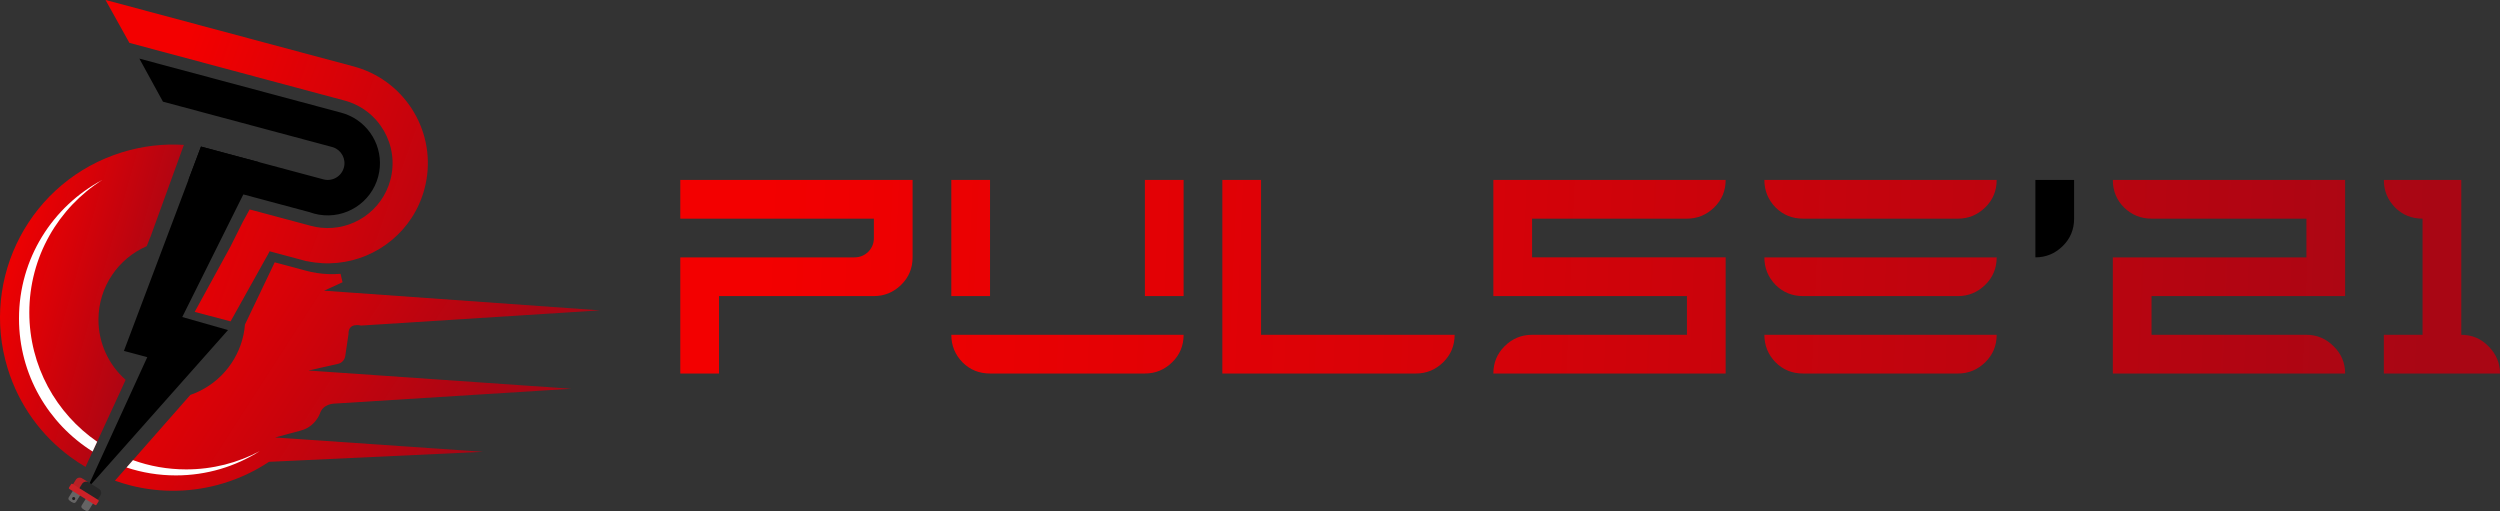 <?xml version="1.0" encoding="utf-8"?>
<!-- Generator: Adobe Illustrator 24.2.3, SVG Export Plug-In . SVG Version: 6.00 Build 0)  -->
<svg version="1.1" id="Layer_1" xmlns="http://www.w3.org/2000/svg" xmlns:xlink="http://www.w3.org/1999/xlink" x="0px" y="0px"
	 viewBox="0 0 3639.46 743.95" style="enable-background:new 0 0 3639.46 743.95;" xml:space="preserve">
<rect x="0" y="0" width="3639.46" height="743.95" fill="#333333" stroke="none"/>
<style type="text/css">
	.st0{fill:url(#SVGID_1_);}
	.st1{fill:#1F1F1F;}
	.st2{fill:#141414;}
	.st3{fill:url(#SVGID_2_);}
	.st4{fill:#656464;}
	.st5{fill:#262626;}
	.st6{fill:#B82025;}
	.st7{fill:#CC2127;}
	.st8{fill:url(#SVGID_3_);}
	.st9{fill:url(#SVGID_4_);}
	.st10{fill:url(#SVGID_5_);}
	.st11{fill:url(#SVGID_6_);}
	.st12{fill:url(#SVGID_7_);}
	.st13{fill:url(#SVGID_8_);}
	.st14{fill:url(#SVGID_9_);}
	.st15{fill:url(#SVGID_10_);}
	.st16{fill:url(#SVGID_11_);}
	.st17{fill:url(#SVGID_12_);}
	.st18{fill:url(#SVGID_13_);}
	.st19{fill:url(#SVGID_14_);}
	.st20{fill:url(#SVGID_15_);}
	.st21{fill:url(#SVGID_16_);}
	.st22{fill:url(#SVGID_17_);}
	.st23{fill:url(#SVGID_18_);}
	.st24{fill:url(#SVGID_19_);}
	.st25{fill:url(#SVGID_20_);}
	.st26{fill:url(#SVGID_21_);}
	.st27{fill:url(#SVGID_22_);}
	.st28{fill:url(#SVGID_23_);}
	.st29{fill:url(#SVGID_24_);}
	.st30{fill:url(#SVGID_25_);}
	.st31{fill:url(#SVGID_26_);}
	.st32{fill:url(#SVGID_27_);}
	.st33{fill:url(#SVGID_28_);}
	.st34{fill:url(#SVGID_29_);}
	.st35{fill:url(#SVGID_30_);}
	.st36{fill:url(#SVGID_31_);}
	.st37{fill:url(#SVGID_32_);}
	.st38{fill:url(#SVGID_33_);}
	.st39{fill:url(#SVGID_34_);}
	.st40{fill:url(#SVGID_35_);}
	.st41{fill:url(#SVGID_36_);}
	.st42{fill:url(#SVGID_37_);}
	.st43{fill:url(#SVGID_38_);}
	.st44{fill:url(#SVGID_39_);}
	.st45{fill:#FFFFFF;}
	.st46{fill:url(#SVGID_40_);}
	.st47{fill:url(#SVGID_41_);}
	.st48{fill:url(#SVGID_42_);}
	.st49{fill:url(#SVGID_43_);}
	.st50{fill:url(#SVGID_44_);}
	.st51{fill:url(#SVGID_45_);}
	.st52{fill:url(#SVGID_46_);}
	.st53{fill:url(#SVGID_47_);}
	.st54{fill:url(#SVGID_48_);}
	.st55{fill:url(#SVGID_49_);}
	.st56{fill:url(#SVGID_50_);}
	.st57{fill:url(#SVGID_51_);}
	.st58{fill:url(#SVGID_52_);}
	.st59{fill:url(#SVGID_53_);}
	.st60{fill:url(#SVGID_54_);}
	.st61{fill:url(#SVGID_55_);}
	.st62{fill:url(#SVGID_56_);}
</style>
<radialGradient id="SVGID_1_" cx="9006.584" cy="5760.572" r="256.145" fx="8829.726" fy="5768.18" gradientTransform="matrix(-1.504 0.02 1.543144e-03 0.114 15454.083 -3503.643)" gradientUnits="userSpaceOnUse">
	<stop  offset="5.650000e-03" style="stop-color:#C3C6C7"/>
	<stop  offset="0.213" style="stop-color:#D2D4D5"/>
	<stop  offset="0.721" style="stop-color:#F3F3F4"/>
	<stop  offset="1" style="stop-color:#FFFFFF"/>
</radialGradient>
<path class="st0" d="M1524.18-2660.51c0.22,16.08,173.06,26.75,386.07,23.86c213.04-2.89,385.54-18.24,385.32-34.32
	c-0.22-16.09-173.08-26.8-386.11-23.92C1696.45-2691.99,1523.96-2676.6,1524.18-2660.51z"/>
<circle class="st1" cx="126.07" cy="-1193.3" r="2.22"/>
<g>
	<path class="st2" d="M508.16-1762.72c-3.65-1.65-7.46-2.99-11.4-4.05l-32.17-8.62l-261.69-70.12l-0.01,0.03l34.33,62.66
		l158.02,42.34c0,0,0,0,0,0l27.32,7.32l60.84,16.3l0-0.01c0.54,0.15,1.06,0.29,1.58,0.48c12.05,4.1,19.01,16.9,15.67,29.39
		c-3.5,13.05-16.86,20.76-29.88,17.27l-88.17-23.63v0.01l-5-1.34l-85.02-22.79l-18.2,48.28l79.84,21.39l38.77,10.39l10.02,2.69
		l47.84,12.81c0.01,0.01,0.04,0.01,0.06,0.01c0.47,0.18,0.93,0.35,1.4,0.5c1.66,0.59,3.35,1.09,5.09,1.56
		c2.21,0.59,4.44,1.1,6.66,1.47l0.6,0.16l0.01-0.06c38.16,6.36,75.65-17.23,85.86-55.38
		C560.35-1710.23,541.71-1747.76,508.16-1762.72z"/>
	<polygon class="st2" points="377.6,-1694.67 354.22,-1647.78 344.1,-1627.46 335.33,-1609.84 331.93,-1603.03 298.45,-1535.81 
		265.32,-1469.31 331.93,-1450.33 171.99,-1270.04 162.1,-1258.89 160.33,-1256.91 149.98,-1245.24 136.85,-1230.44 
		133.04,-1226.14 127.79,-1220.23 126.47,-1218.73 130.56,-1227.69 131.24,-1229.16 137.37,-1242.56 148.02,-1265.85 
		154.3,-1279.55 214.4,-1410.88 180.39,-1419.98 230.91,-1553.91 257.01,-1623.11 266.49,-1648.25 274.38,-1669.17 292.58,-1717.46 
			"/>
	<linearGradient id="SVGID_2_" gradientUnits="userSpaceOnUse" x1="751.023" y1="-1515.639" x2="315.294" y2="-1689.463">
		<stop  offset="0" style="stop-color:#000000"/>
		<stop  offset="0.43" style="stop-color:#A73029"/>
		<stop  offset="1" style="stop-color:#EA1F27"/>
	</linearGradient>
	<path class="st3" d="M526.32-1830.53c-3.65-1.3-7.4-2.48-11.22-3.5l0-0.01l-0.29-0.08c0,0-0.01,0-0.01,0c-0.01,0-0.01,0-0.02,0
		l-360.93-96.71l-0.08,0.29l34.6,62.13l205.84,55.16c0,0,0,0,0,0l68.66,18.4l38.66,10.36c50.35,13.52,80.23,65.29,66.75,115.65
		c-12.2,45.49-55.58,74.26-100.95,69.5c-4.84-0.5-9.69-1.38-14.54-2.68c-0.03-0.01-0.06-0.01-0.09-0.02
		c-0.03-0.01-0.06-0.01-0.09-0.02l-34.01-9.11l-34.01-9.11l-21.08-5.65l-0.04-0.01l-7.59,13.74l-2.32,4.22l-14.34,28.7l-3.68,7.36
		l-52.07,95.12l52.22,13.85l55.95-100.28l0.85-1.78l3.34-6.99l0.06-0.13l0,0l0,0l-0.06,0.13l-3.34,6.99l46.46,12.45
		c0.06,0.01,0.12,0.03,0.18,0.05c0.06,0.02,0.13,0.04,0.18,0.05c0.05,0.01,0.1,0.02,0.15,0.04c0.05,0.01,0.1,0.03,0.15,0.04
		l6.9,1.85l0.04-0.18l0,0c14.95,3.21,29.92,3.99,44.46,2.57c58.8-5.65,110.66-46.99,126.86-107.43
		C637.69-1729.42,597.07-1805.23,526.32-1830.53z"/>
	<g>
		<path class="st4" d="M137.02-1204.66l-6.83-4.27v0.01l-1.37,2.16l-2.28,3.66l-0.01,0.01l-5.74,9.19c-0.96,1.54-0.49,3.56,1.04,4.5
			l1.29,0.81c0,0,0.01,0,0.01,0.01l1.87,1.16c1.52,0.97,3.55,0.5,4.5-1.04l5.72-9.21l0.01-0.01l2.28-3.65l1.37-2.19L137.02-1204.66z
			"/>
		<path class="st4" d="M130.19-1208.92l-1.88-1.18l-1.35,2.18l-2.31,3.65v0.01l-5.74,9.21c-0.96,1.53-0.49,3.55,1.04,4.5l1.88,1.16
			l1.29,0.81c0,0,0.01,0,0.01,0.01c1.52,0.96,3.53,0.49,4.49-1.06l5.74-9.21l2.28-3.66l1.37-2.18L130.19-1208.92z M122.86-1191.67
			c-1.04-0.66-1.35-2.02-0.71-3.06c0.65-1.04,2.02-1.37,3.06-0.71c0.03,0.01,0.06,0.04,0.09,0.06c0.96,0.68,1.24,1.99,0.62,2.99
			c-0.28,0.44-0.68,0.75-1.12,0.91C124.19-1191.25,123.47-1191.29,122.86-1191.67z"/>
	</g>
	<g>
		<path class="st4" d="M118.19-1216.4l-3.56-2.22l-3.27-2.04v0.01l-1.37,2.16l-2.28,3.66l-5.75,9.21c-0.96,1.54-0.49,3.56,1.06,4.5
			l1.28,0.81c0,0,0.01,0,0.01,0.01l1.87,1.16c1.53,0.97,3.55,0.5,4.5-1.04l5.75-9.21l2.28-3.66l1.35-2.18L118.19-1216.4z"/>
		<path class="st4" d="M114.63-1218.63l-3.27-2.03l-1.88-1.18l-1.35,2.18l-2.3,3.66l-5.75,9.21c-0.96,1.53-0.49,3.55,1.06,4.52
			l1.88,1.15l1.28,0.81c0,0,0.01,0,0.01,0.01c1.53,0.96,3.53,0.49,4.49-1.06l5.74-9.21l2.28-3.66v-0.01l1.37-2.16L114.63-1218.63z
			 M104.03-1203.41c-1.03-0.66-1.35-2.02-0.71-3.06c0.65-1.04,2.02-1.37,3.06-0.71c0.03,0.01,0.06,0.04,0.09,0.06
			c0.01,0,0.01,0,0.01,0c0.96,0.69,1.22,1.99,0.6,2.99c-0.28,0.44-0.68,0.75-1.12,0.91
			C105.36-1202.99,104.64-1203.03,104.03-1203.41z"/>
	</g>
	<path class="st5" d="M110.26-1232.38c1.97-3.17,6.14-4.13,9.31-2.16l24.6,15.34c3.17,1.97,4.13,6.14,2.16,9.31l-6.31,10.12
		l-36.06-22.49L110.26-1232.38z"/>
	<path class="st6" d="M110.31-1232.45c1.95-3.13,6.07-4.08,9.19-2.13l9.6,5.98c-3.28-2.05-7.6-1.05-9.65,2.24l-6.18,9.91l-9.31-5.81
		L110.31-1232.45z"/>
	<path class="st7" d="M100.8-1219.13l37.8,23.57c0.62,0.38,1.42,0.2,1.81-0.42l3.18-5.1c0.38-0.61,0.2-1.42-0.42-1.81l-37.8-23.57
		c-0.62-0.38-1.42-0.2-1.81,0.42l-3.18,5.1C100-1220.33,100.18-1219.52,100.8-1219.13z"/>
	<circle class="st1" cx="107.24" cy="-1205.04" r="2.22"/>
	<linearGradient id="SVGID_3_" gradientUnits="userSpaceOnUse" x1="310.577" y1="-1438.603" x2="80.57" y2="-1532.849">
		<stop  offset="0" style="stop-color:#000000"/>
		<stop  offset="0.246" style="stop-color:#7E3026"/>
		<stop  offset="1" style="stop-color:#EA1F27"/>
	</linearGradient>
	<path class="st8" d="M267.69-1719.93c-29.56-1.85-59.94,1.52-89.92,10.77c-132.98,41-207.52,182.04-166.51,315.02
		c16.54,53.64,49.36,97.77,91.37,128.62c7.05,5.19,14.34,10,21.88,14.42l10.33-22.42l5.4-11.71c0.06-0.18,0.15-0.35,0.25-0.52
		l0.96-2.07l36.16-78.44c0,0,0,0,0,0l1.96-4.37l3.29-7.33c-0.09-0.07-0.17-0.15-0.26-0.23c-24.09-21.36-39.27-52.54-39.27-87.26
		c0-47.92,28.92-89.09,70.25-107.01h0l1.23-3.14c0.03-0.01,0.05-0.02,0.08-0.03l3.61-9.34c-0.65,0.09-1.3,0.19-1.94,0.3
		c0.71-0.13,1.43-0.26,2.14-0.38L267.69-1719.93z M178.29-1368.51l1.02-2.3c0,0,0,0,0,0L178.29-1368.51z"/>
	<linearGradient id="SVGID_4_" gradientUnits="userSpaceOnUse" x1="912.584" y1="-1185.429" x2="157.111" y2="-1512.129">
		<stop  offset="0" style="stop-color:#000000"/>
		<stop  offset="0.085" style="stop-color:#230D0B"/>
		<stop  offset="0.304" style="stop-color:#792F26"/>
		<stop  offset="0.377" style="stop-color:#872D26"/>
		<stop  offset="0.752" style="stop-color:#CE2327"/>
		<stop  offset="0.927" style="stop-color:#EA1F27"/>
	</linearGradient>
	<path class="st9" d="M445.35-1306.79c1.03-0.49,2-1,2.94-1.56c13.02-7.68,17.45-20.51,17.45-20.51
		c4.52-14.14,20.39-14.37,20.39-14.37l345.53-21.67l-340.02-23.57l-0.65-0.04l-42.06-2.91l44.15-9.97c0.75-0.24,1.44-0.52,2.07-0.84
		c0.4-0.19,0.78-0.4,1.13-0.62c5.97-3.65,6.41-10.24,6.41-10.24l4.63-31.29c-0.59-17.73,18.3-12.51,18.3-12.51l347.62-22.14
		l-365.67-26.07l-6.34-0.46l-29.48-2.09l26.89-12.31c-0.85-4.09-1.82-8.18-2.9-12.27c-3.31,0.28-6.65,0.47-10,0.51
		c-10.83,0.19-21.85-0.87-32.84-3.22c-2.31-0.5-4.62-1.06-6.94-1.68c-0.1-0.01-0.21-0.04-0.31-0.07c-0.12-0.03-0.25-0.07-0.37-0.1
		l-45.37-12.15l-1.88,3.93l-41.33,86.4l-0.07-0.01c-0.38,4.94-1.07,9.81-2.06,14.58c-8.47,41.22-38.34,74.62-77.49,88.12
		l-49.73,56.55l-33.78,38.41l-9.4,10.7l-16.86,19.17c7.58,2.72,15.3,5.08,23.13,7.06c43.28,10.95,90.04,10.53,135.82-3.59
		c23.73-7.31,45.61-17.82,65.28-30.89l311.71-14.61l-268.74-18.51l-2.72-0.19l-31.31-2.15l37.31-10.09
		C440.56-1304.76,443.06-1305.69,445.35-1306.79z"/>
	<g>
		<linearGradient id="SVGID_5_" gradientUnits="userSpaceOnUse" x1="27.65" y1="-1471.204" x2="148.963" y2="-1471.204">
			<stop  offset="0" style="stop-color:#FFFFFF"/>
			<stop  offset="1" style="stop-color:#FFFFFF"/>
		</linearGradient>
		<path class="st10" d="M148.96-1668.89c-72.18,38.37-121.31,114.34-121.31,201.77c0,81.61,42.8,153.21,107.19,193.61l5.4-11.71
			c0.06-0.18,0.15-0.35,0.25-0.52l0.96-2.07c-59.67-41.19-98.77-110.04-98.77-188.05C42.67-1557.08,85.07-1628.41,148.96-1668.89z"
			/>
		<linearGradient id="SVGID_6_" gradientUnits="userSpaceOnUse" x1="184.197" y1="-1256.427" x2="378.127" y2="-1256.427">
			<stop  offset="0" style="stop-color:#FFFFFF"/>
			<stop  offset="0.983" style="stop-color:#FFFFFF"/>
		</linearGradient>
		<path class="st11" d="M271.04-1247.49c-27.19,0-53.27-4.75-77.44-13.48l-9.4,10.7c22.58,7.47,46.74,11.52,71.82,11.52
			c44.91,0,86.8-12.96,122.11-35.35C346.19-1257.11,309.75-1247.49,271.04-1247.49z"/>
	</g>
</g>
<g>
	<linearGradient id="SVGID_7_" gradientUnits="userSpaceOnUse" x1="1102.641" y1="-1530.405" x2="3532.406" y2="-1426.81">
		<stop  offset="1.393105e-03" style="stop-color:#F30000"/>
		<stop  offset="0.413" style="stop-color:#D70208"/>
		<stop  offset="1" style="stop-color:#A90614"/>
	</linearGradient>
	<path class="st12" d="M990.36-1387.07v-169.09h253.64c7.63,0,14.24-2.64,19.81-7.93c5.57-5.57,8.37-12.33,8.37-20.26v-28.18H990.36
		v-56.36h338.18v112.73c0,15.85-5.58,29.21-16.73,40.07c-11.16,10.86-24.37,16.29-39.63,16.29h-225.46v112.73H990.36z"/>
	<linearGradient id="SVGID_8_" gradientUnits="userSpaceOnUse" x1="1103.407" y1="-1548.365" x2="3533.172" y2="-1444.77">
		<stop  offset="1.393105e-03" style="stop-color:#F30000"/>
		<stop  offset="0.413" style="stop-color:#D70208"/>
		<stop  offset="1" style="stop-color:#A90614"/>
	</linearGradient>
	<path class="st13" d="M1384.9-1499.8v-169.09h56.36v169.09H1384.9z M1441.27-1387.07c-15.85,0-29.21-5.43-40.07-16.29
		c-10.86-11.15-16.29-24.51-16.29-40.07h338.18c0,15.85-5.58,29.21-16.73,40.07c-11.16,10.86-24.37,16.29-39.63,16.29H1441.27z
		 M1666.72-1499.8v-169.09h56.36v169.09H1666.72z"/>
	<linearGradient id="SVGID_9_" gradientUnits="userSpaceOnUse" x1="1103.817" y1="-1557.991" x2="3533.582" y2="-1454.396">
		<stop  offset="1.393105e-03" style="stop-color:#F30000"/>
		<stop  offset="0.413" style="stop-color:#D70208"/>
		<stop  offset="1" style="stop-color:#A90614"/>
	</linearGradient>
	<path class="st14" d="M1779.45-1387.07v-281.82h56.36v225.46h281.82c0,15.85-5.58,29.21-16.73,40.07
		c-11.16,10.86-24.37,16.29-39.63,16.29H1779.45z"/>
	<linearGradient id="SVGID_10_" gradientUnits="userSpaceOnUse" x1="1104.789" y1="-1580.779" x2="3534.554" y2="-1477.184">
		<stop  offset="1.393105e-03" style="stop-color:#F30000"/>
		<stop  offset="0.413" style="stop-color:#D70208"/>
		<stop  offset="1" style="stop-color:#A90614"/>
	</linearGradient>
	<path class="st15" d="M2174-1387.07c0-15.56,5.43-28.77,16.29-39.63c11.15-11.15,24.51-16.73,40.07-16.73h225.46v-56.36H2174
		v-169.09h338.18c0,15.85-5.58,29.21-16.73,40.07c-11.16,10.86-24.37,16.29-39.63,16.29h-225.46v56.36h281.82v169.09H2174z"/>
	<linearGradient id="SVGID_11_" gradientUnits="userSpaceOnUse" x1="1105.555" y1="-1598.738" x2="3535.319" y2="-1495.144">
		<stop  offset="1.393105e-03" style="stop-color:#F30000"/>
		<stop  offset="0.413" style="stop-color:#D70208"/>
		<stop  offset="1" style="stop-color:#A90614"/>
	</linearGradient>
	<path class="st16" d="M2624.91-1612.53c-15.85,0-29.21-5.43-40.07-16.29c-10.86-11.15-16.29-24.51-16.29-40.07h338.18
		c0,15.85-5.58,29.21-16.73,40.07c-11.16,10.86-24.37,16.29-39.63,16.29H2624.91z M2624.91-1499.8c-15.85,0-29.21-5.43-40.07-16.29
		c-10.86-11.15-16.29-24.51-16.29-40.07h338.18c0,15.85-5.58,29.21-16.73,40.07c-11.16,10.86-24.37,16.29-39.63,16.29H2624.91z
		 M2624.91-1387.07c-15.85,0-29.21-5.43-40.07-16.29c-10.86-11.15-16.29-24.51-16.29-40.07h338.18c0,15.85-5.58,29.21-16.73,40.07
		c-11.16,10.86-24.37,16.29-39.63,16.29H2624.91z"/>
	<linearGradient id="SVGID_12_" gradientUnits="userSpaceOnUse" x1="1109.563" y1="-1692.757" x2="3539.328" y2="-1589.162">
		<stop  offset="1.393105e-03" style="stop-color:#F30000"/>
		<stop  offset="0.413" style="stop-color:#D70208"/>
		<stop  offset="1" style="stop-color:#A90614"/>
	</linearGradient>
	<path class="st17" d="M2963.09-1668.89h56.36v56.36c0,15.85-5.58,29.21-16.73,40.07c-11.16,10.86-24.37,16.29-39.63,16.29V-1668.89
		z"/>
	<linearGradient id="SVGID_13_" gradientUnits="userSpaceOnUse" x1="1106.425" y1="-1619.158" x2="3536.19" y2="-1515.564">
		<stop  offset="1.393105e-03" style="stop-color:#F30000"/>
		<stop  offset="0.413" style="stop-color:#D70208"/>
		<stop  offset="1" style="stop-color:#A90614"/>
	</linearGradient>
	<path class="st18" d="M3075.82-1387.07v-169.09h281.82v-56.36h-225.46c-15.56,0-28.92-5.43-40.07-16.29
		c-10.86-10.86-16.29-24.22-16.29-40.07H3414v169.09h-281.82v56.36h225.46c15.26,0,28.47,5.58,39.63,16.73
		c11.15,10.86,16.73,24.07,16.73,39.63H3075.82z"/>
	<linearGradient id="SVGID_14_" gradientUnits="userSpaceOnUse" x1="1106.937" y1="-1631.152" x2="3536.701" y2="-1527.557">
		<stop  offset="1.393105e-03" style="stop-color:#F30000"/>
		<stop  offset="0.413" style="stop-color:#D70208"/>
		<stop  offset="1" style="stop-color:#A90614"/>
	</linearGradient>
	<path class="st19" d="M3622.72-1426.7c-10.86-11.15-24.07-16.73-39.63-16.73v-169.09v-1.18v-55.18h-112.73
		c0,15.56,5.43,28.92,16.29,40.07c10.86,10.86,24.22,16.29,40.07,16.29v169.09h-56.36v56.36h169.09
		C3639.46-1402.33,3633.88-1415.54,3622.72-1426.7z"/>
</g>
<g>
	<path d="M508.16-719.04c-3.65-1.65-7.46-2.99-11.4-4.05l-32.17-8.62L202.9-801.82l-0.01,0.03l34.33,62.66l158.02,42.34c0,0,0,0,0,0
		l27.32,7.32l60.84,16.3l0-0.01c0.54,0.15,1.06,0.29,1.58,0.48c12.05,4.1,19.01,16.9,15.67,29.39
		c-3.5,13.05-16.86,20.76-29.88,17.27l-88.17-23.63v0.01l-5-1.34l-85.02-22.79l-18.2,48.28l79.84,21.39l38.77,10.39l10.02,2.69
		l47.84,12.81c0.01,0.01,0.04,0.01,0.06,0.01c0.47,0.18,0.93,0.35,1.4,0.5c1.66,0.59,3.35,1.09,5.09,1.56
		c2.21,0.59,4.44,1.1,6.66,1.47l0.6,0.16l0.01-0.06c38.16,6.36,75.65-17.23,85.86-55.38C560.35-666.55,541.71-704.08,508.16-719.04z
		"/>
	<polygon points="377.6,-650.98 354.22,-604.1 344.1,-583.78 335.33,-566.16 331.93,-559.34 298.45,-492.13 265.32,-425.63 
		331.93,-406.65 171.99,-226.36 162.1,-215.21 160.33,-213.22 149.98,-201.56 136.85,-186.76 133.04,-182.46 127.79,-176.55 
		126.47,-175.04 130.56,-184 131.24,-185.48 137.37,-198.88 148.02,-222.17 154.3,-235.86 214.4,-367.19 180.39,-376.3 
		230.91,-510.22 257.01,-579.43 266.49,-604.57 274.38,-625.49 292.58,-673.77 	"/>
	<linearGradient id="SVGID_15_" gradientUnits="userSpaceOnUse" x1="751.023" y1="-471.956" x2="315.294" y2="-645.78">
		<stop  offset="1.393105e-03" style="stop-color:#F30000"/>
		<stop  offset="0.413" style="stop-color:#D70208"/>
		<stop  offset="1" style="stop-color:#A90614"/>
	</linearGradient>
	<path class="st20" d="M526.32-786.85c-3.65-1.3-7.4-2.48-11.22-3.5l0-0.01l-0.29-0.08c0,0-0.01,0-0.01,0c-0.01,0-0.01,0-0.02,0
		l-360.93-96.71l-0.08,0.29l34.6,62.13l205.84,55.16c0,0,0,0,0,0l68.66,18.4l38.66,10.36c50.35,13.52,80.23,65.29,66.75,115.65
		c-12.2,45.49-55.58,74.26-100.95,69.5c-4.84-0.5-9.69-1.38-14.54-2.68c-0.03-0.01-0.06-0.01-0.09-0.02
		c-0.03-0.01-0.06-0.01-0.09-0.02l-34.01-9.11l-34.01-9.11l-21.08-5.65l-0.04-0.01l-7.59,13.74l-2.32,4.22l-14.34,28.7l-3.68,7.36
		l-52.07,95.12l52.22,13.85l55.95-100.28l0.85-1.78l3.34-6.99l0.06-0.13l0,0l0,0l-0.06,0.13l-3.34,6.99l46.46,12.45
		c0.06,0.01,0.12,0.03,0.18,0.05c0.06,0.02,0.13,0.04,0.18,0.05c0.05,0.01,0.1,0.02,0.15,0.04c0.05,0.01,0.1,0.03,0.15,0.04
		l6.9,1.85l0.04-0.18l0,0c14.95,3.21,29.92,3.99,44.46,2.57c58.8-5.65,110.66-46.99,126.86-107.43
		C637.69-685.73,597.07-761.54,526.32-786.85z"/>
	<g>
		<path class="st4" d="M137.02-160.98l-6.83-4.27v0.01l-1.37,2.16l-2.28,3.66l-0.01,0.01l-5.74,9.19c-0.96,1.54-0.49,3.56,1.04,4.5
			l1.29,0.81c0,0,0.01,0,0.01,0.01l1.87,1.16c1.52,0.97,3.55,0.5,4.5-1.04l5.72-9.21l0.01-0.01l2.28-3.65l1.37-2.19L137.02-160.98z"
			/>
		<path class="st4" d="M130.19-165.23l-1.88-1.18l-1.35,2.18l-2.31,3.65v0.01l-5.74,9.21c-0.96,1.53-0.49,3.55,1.04,4.5l1.88,1.16
			l1.29,0.81c0,0,0.01,0,0.01,0.01c1.52,0.96,3.53,0.49,4.49-1.06l5.74-9.21l2.28-3.66l1.37-2.18L130.19-165.23z M122.86-147.99
			c-1.04-0.66-1.35-2.02-0.71-3.06c0.65-1.04,2.02-1.37,3.06-0.71c0.03,0.01,0.06,0.04,0.09,0.06c0.96,0.68,1.24,1.99,0.62,2.99
			c-0.28,0.44-0.68,0.75-1.12,0.91C124.19-147.56,123.47-147.61,122.86-147.99z"/>
	</g>
	<g>
		<path class="st4" d="M118.19-172.72l-3.56-2.22l-3.27-2.04v0.01l-1.37,2.16l-2.28,3.66l-5.75,9.21c-0.96,1.54-0.49,3.56,1.06,4.5
			l1.28,0.81c0,0,0.01,0,0.01,0.01l1.87,1.16c1.53,0.97,3.55,0.5,4.5-1.04l5.75-9.21l2.28-3.66l1.35-2.18L118.19-172.72z"/>
		<path class="st4" d="M114.63-174.94l-3.27-2.03l-1.88-1.18l-1.35,2.18l-2.3,3.66l-5.75,9.21c-0.96,1.53-0.49,3.55,1.06,4.52
			l1.88,1.15l1.28,0.81c0,0,0.01,0,0.01,0.01c1.53,0.96,3.53,0.49,4.49-1.06l5.74-9.21l2.28-3.66v-0.01l1.37-2.16L114.63-174.94z
			 M104.03-159.73c-1.03-0.66-1.35-2.02-0.71-3.06c0.65-1.04,2.02-1.37,3.06-0.71c0.03,0.01,0.06,0.04,0.09,0.06
			c0.01,0,0.01,0,0.01,0c0.96,0.69,1.22,1.99,0.6,2.99c-0.28,0.44-0.68,0.75-1.12,0.91C105.36-159.3,104.64-159.35,104.03-159.73z"
			/>
	</g>
	<path class="st5" d="M110.26-188.69c1.97-3.17,6.14-4.13,9.31-2.16l24.6,15.34c3.17,1.97,4.13,6.14,2.16,9.31l-6.31,10.12
		l-36.06-22.49L110.26-188.69z"/>
	<path class="st6" d="M110.31-188.77c1.95-3.13,6.07-4.08,9.19-2.13l9.6,5.98c-3.28-2.05-7.6-1.05-9.65,2.24l-6.18,9.91l-9.31-5.81
		L110.31-188.77z"/>
	<path class="st7" d="M100.8-175.45l37.8,23.57c0.62,0.38,1.42,0.2,1.81-0.42l3.18-5.1c0.38-0.62,0.2-1.42-0.42-1.81l-37.8-23.57
		c-0.62-0.38-1.42-0.2-1.81,0.42l-3.18,5.1C100-176.64,100.18-175.83,100.8-175.45z"/>
	<circle class="st1" cx="107.24" cy="-161.35" r="2.22"/>
	<linearGradient id="SVGID_16_" gradientUnits="userSpaceOnUse" x1="310.577" y1="-394.92" x2="80.57" y2="-489.166">
		<stop  offset="1.393105e-03" style="stop-color:#F30000"/>
		<stop  offset="0.413" style="stop-color:#D70208"/>
		<stop  offset="1" style="stop-color:#A90614"/>
	</linearGradient>
	<path class="st21" d="M267.69-676.24c-29.56-1.85-59.94,1.52-89.92,10.77c-132.98,41-207.52,182.04-166.51,315.02
		c16.54,53.64,49.36,97.77,91.37,128.62c7.05,5.19,14.34,10,21.88,14.42l10.33-22.42l5.4-11.71c0.06-0.18,0.15-0.35,0.25-0.52
		l0.96-2.07l36.16-78.44c0,0,0,0,0,0l1.96-4.37l3.29-7.33c-0.09-0.07-0.17-0.15-0.26-0.23c-24.09-21.36-39.27-52.54-39.27-87.26
		c0-47.92,28.92-89.09,70.25-107.01h0l1.23-3.14c0.03-0.01,0.05-0.02,0.08-0.03l3.61-9.34c-0.65,0.09-1.3,0.19-1.94,0.3
		c0.71-0.13,1.43-0.26,2.14-0.38L267.69-676.24z M178.29-324.83l1.02-2.3c0,0,0,0,0,0L178.29-324.83z"/>
	<linearGradient id="SVGID_17_" gradientUnits="userSpaceOnUse" x1="912.584" y1="-141.745" x2="157.111" y2="-468.445">
		<stop  offset="1.393105e-03" style="stop-color:#F30000"/>
		<stop  offset="0.413" style="stop-color:#D70208"/>
		<stop  offset="1" style="stop-color:#A90614"/>
	</linearGradient>
	<path class="st22" d="M445.35-263.11c1.03-0.49,2-1,2.94-1.56c13.02-7.68,17.45-20.51,17.45-20.51
		c4.52-14.14,20.39-14.37,20.39-14.37l345.53-21.67l-340.02-23.57l-0.65-0.04l-42.06-2.91l44.15-9.97c0.75-0.24,1.44-0.52,2.07-0.84
		c0.4-0.19,0.78-0.4,1.13-0.62c5.97-3.65,6.41-10.24,6.41-10.24l4.63-31.29c-0.59-17.73,18.3-12.5,18.3-12.5l347.62-22.14
		l-365.67-26.07l-6.34-0.46l-29.48-2.09l26.89-12.31c-0.85-4.09-1.82-8.18-2.9-12.27c-3.31,0.28-6.65,0.47-10,0.51
		c-10.83,0.19-21.85-0.87-32.84-3.22c-2.31-0.5-4.62-1.06-6.94-1.68c-0.1-0.01-0.21-0.04-0.31-0.07c-0.12-0.03-0.25-0.07-0.37-0.1
		l-45.37-12.15l-1.88,3.93l-41.33,86.4l-0.07-0.01c-0.38,4.94-1.07,9.81-2.06,14.58c-8.47,41.22-38.34,74.62-77.49,88.12
		l-49.73,56.55l-33.78,38.41l-9.4,10.7l-16.86,19.17c7.58,2.72,15.3,5.08,23.13,7.06c43.28,10.95,90.04,10.53,135.82-3.59
		c23.73-7.31,45.61-17.82,65.28-30.89l311.71-14.61l-268.74-18.51l-2.72-0.19l-31.31-2.15l37.31-10.09
		C440.56-261.08,443.06-262.01,445.35-263.11z"/>
	<g>
		<linearGradient id="SVGID_18_" gradientUnits="userSpaceOnUse" x1="27.65" y1="-427.52" x2="148.963" y2="-427.52">
			<stop  offset="0" style="stop-color:#FFFFFF"/>
			<stop  offset="1" style="stop-color:#FFFFFF"/>
		</linearGradient>
		<path class="st23" d="M148.96-625.21C76.79-586.84,27.65-510.87,27.65-423.44c0,81.61,42.8,153.21,107.19,193.61l5.4-11.71
			c0.06-0.18,0.15-0.35,0.25-0.52l0.96-2.07c-59.67-41.19-98.77-110.04-98.77-188.05C42.67-513.4,85.07-584.72,148.96-625.21z"/>
		<linearGradient id="SVGID_19_" gradientUnits="userSpaceOnUse" x1="184.197" y1="-212.744" x2="378.127" y2="-212.744">
			<stop  offset="0" style="stop-color:#FFFFFF"/>
			<stop  offset="0.983" style="stop-color:#FFFFFF"/>
		</linearGradient>
		<path class="st24" d="M271.04-203.81c-27.19,0-53.27-4.75-77.44-13.48l-9.4,10.7c22.58,7.47,46.74,11.52,71.82,11.52
			c44.91,0,86.8-12.96,122.11-35.35C346.19-213.43,309.75-203.81,271.04-203.81z"/>
	</g>
</g>
<g>
	<linearGradient id="SVGID_20_" gradientUnits="userSpaceOnUse" x1="1102.641" y1="-486.721" x2="3532.406" y2="-383.127">
		<stop  offset="1.393105e-03" style="stop-color:#F30000"/>
		<stop  offset="0.413" style="stop-color:#D70208"/>
		<stop  offset="1" style="stop-color:#A90614"/>
	</linearGradient>
	<path class="st25" d="M990.36-343.39v-169.09h253.64c7.63,0,14.24-2.64,19.81-7.93c5.57-5.57,8.37-12.33,8.37-20.26v-28.18H990.36
		v-56.36h338.18v112.73c0,15.85-5.58,29.21-16.73,40.07c-11.16,10.86-24.37,16.29-39.63,16.29h-225.46v112.73H990.36z"/>
	<linearGradient id="SVGID_21_" gradientUnits="userSpaceOnUse" x1="1103.407" y1="-504.681" x2="3533.172" y2="-401.087">
		<stop  offset="1.393105e-03" style="stop-color:#F30000"/>
		<stop  offset="0.413" style="stop-color:#D70208"/>
		<stop  offset="1" style="stop-color:#A90614"/>
	</linearGradient>
	<path class="st26" d="M1384.9-456.12v-169.09h56.36v169.09H1384.9z M1441.27-343.39c-15.85,0-29.21-5.43-40.07-16.29
		c-10.86-11.15-16.29-24.51-16.29-40.07h338.18c0,15.85-5.58,29.21-16.73,40.07c-11.16,10.86-24.37,16.29-39.63,16.29H1441.27z
		 M1666.72-456.12v-169.09h56.36v169.09H1666.72z"/>
	<linearGradient id="SVGID_22_" gradientUnits="userSpaceOnUse" x1="1103.817" y1="-514.307" x2="3533.582" y2="-410.712">
		<stop  offset="1.393105e-03" style="stop-color:#F30000"/>
		<stop  offset="0.413" style="stop-color:#D70208"/>
		<stop  offset="1" style="stop-color:#A90614"/>
	</linearGradient>
	<path class="st27" d="M1779.45-343.39v-281.82h56.36v225.46h281.82c0,15.85-5.58,29.21-16.73,40.07
		c-11.16,10.86-24.37,16.29-39.63,16.29H1779.45z"/>
	<linearGradient id="SVGID_23_" gradientUnits="userSpaceOnUse" x1="1104.789" y1="-537.095" x2="3534.554" y2="-433.5">
		<stop  offset="1.393105e-03" style="stop-color:#F30000"/>
		<stop  offset="0.413" style="stop-color:#D70208"/>
		<stop  offset="1" style="stop-color:#A90614"/>
	</linearGradient>
	<path class="st28" d="M2174-343.39c0-15.56,5.43-28.77,16.29-39.63c11.15-11.15,24.51-16.73,40.07-16.73h225.46v-56.36H2174
		v-169.09h338.18c0,15.85-5.58,29.21-16.73,40.07c-11.16,10.86-24.37,16.29-39.63,16.29h-225.46v56.36h281.82v169.09H2174z"/>
	<linearGradient id="SVGID_24_" gradientUnits="userSpaceOnUse" x1="1105.555" y1="-555.055" x2="3535.319" y2="-451.46">
		<stop  offset="1.393105e-03" style="stop-color:#F30000"/>
		<stop  offset="0.413" style="stop-color:#D70208"/>
		<stop  offset="1" style="stop-color:#A90614"/>
	</linearGradient>
	<path class="st29" d="M2624.91-568.85c-15.85,0-29.21-5.43-40.07-16.29c-10.86-11.15-16.29-24.51-16.29-40.07h338.18
		c0,15.85-5.58,29.21-16.73,40.07c-11.16,10.86-24.37,16.29-39.63,16.29H2624.91z M2624.91-456.12c-15.85,0-29.21-5.43-40.07-16.29
		c-10.86-11.15-16.29-24.51-16.29-40.07h338.18c0,15.85-5.58,29.21-16.73,40.07c-11.16,10.86-24.37,16.29-39.63,16.29H2624.91z
		 M2624.91-343.39c-15.85,0-29.21-5.43-40.07-16.29c-10.86-11.15-16.29-24.51-16.29-40.07h338.18c0,15.85-5.58,29.21-16.73,40.07
		c-11.16,10.86-24.37,16.29-39.63,16.29H2624.91z"/>
	<linearGradient id="SVGID_25_" gradientUnits="userSpaceOnUse" x1="1109.563" y1="-649.073" x2="3539.328" y2="-545.479">
		<stop  offset="1.393105e-03" style="stop-color:#F30000"/>
		<stop  offset="0.413" style="stop-color:#D70208"/>
		<stop  offset="1" style="stop-color:#A90614"/>
	</linearGradient>
	<path class="st30" d="M2963.09-625.21h56.36v56.36c0,15.85-5.58,29.21-16.73,40.07c-11.16,10.86-24.37,16.29-39.63,16.29V-625.21z"
		/>
	<linearGradient id="SVGID_26_" gradientUnits="userSpaceOnUse" x1="1106.425" y1="-575.475" x2="3536.19" y2="-471.88">
		<stop  offset="1.393105e-03" style="stop-color:#F30000"/>
		<stop  offset="0.413" style="stop-color:#D70208"/>
		<stop  offset="1" style="stop-color:#A90614"/>
	</linearGradient>
	<path class="st31" d="M3075.82-343.39v-169.09h281.82v-56.36h-225.46c-15.56,0-28.92-5.43-40.07-16.29
		c-10.86-10.86-16.29-24.22-16.29-40.07H3414v169.09h-281.82v56.36h225.46c15.26,0,28.47,5.58,39.63,16.73
		c11.15,10.86,16.73,24.07,16.73,39.63H3075.82z"/>
	<linearGradient id="SVGID_27_" gradientUnits="userSpaceOnUse" x1="1106.937" y1="-587.469" x2="3536.701" y2="-483.874">
		<stop  offset="1.393105e-03" style="stop-color:#F30000"/>
		<stop  offset="0.413" style="stop-color:#D70208"/>
		<stop  offset="1" style="stop-color:#A90614"/>
	</linearGradient>
	<path class="st32" d="M3622.72-383.02c-10.86-11.15-24.07-16.73-39.63-16.73v-169.09v-1.18v-55.18h-112.73
		c0,15.56,5.43,28.92,16.29,40.07c10.86,10.86,24.22,16.29,40.07,16.29v169.09h-56.36v56.36h169.09
		C3639.46-358.65,3633.88-371.86,3622.72-383.02z"/>
</g>
<g>
	<path d="M508.16,168.11c-3.65-1.65-7.46-2.99-11.4-4.05l-32.17-8.62L202.9,85.33l-0.01,0.03l34.33,62.66l158.02,42.34c0,0,0,0,0,0
		l27.32,7.32l60.84,16.3l0-0.01c0.54,0.15,1.06,0.29,1.58,0.48c12.05,4.1,19.01,16.9,15.67,29.39
		c-3.5,13.05-16.86,20.76-29.88,17.27l-88.17-23.63v0.01l-5-1.34l-85.02-22.79l-18.2,48.28l79.84,21.39l38.77,10.39l10.02,2.69
		l47.84,12.81c0.01,0.01,0.04,0.01,0.06,0.01c0.47,0.18,0.93,0.35,1.4,0.5c1.66,0.59,3.35,1.09,5.09,1.56
		c2.21,0.59,4.44,1.1,6.66,1.47l0.6,0.16l0.01-0.06c38.16,6.36,75.65-17.23,85.86-55.38C560.35,220.6,541.71,183.07,508.16,168.11z"
		/>
	<polygon points="377.6,236.17 354.22,283.05 344.1,303.37 335.33,320.99 331.93,327.81 298.45,395.02 265.32,461.52 331.93,480.5 
		171.99,660.79 162.1,671.94 160.33,673.93 149.98,685.59 136.85,700.39 133.04,704.69 127.79,710.6 126.47,712.11 130.56,703.15 
		131.24,701.67 137.37,688.27 148.02,664.98 154.3,651.29 214.4,519.96 180.39,510.85 230.91,376.93 257.01,307.72 266.49,282.58 
		274.38,261.66 292.58,213.38 	"/>
	<linearGradient id="SVGID_28_" gradientUnits="userSpaceOnUse" x1="218.449" y1="209.944" x2="748.521" y2="401.058">
		<stop  offset="1.393105e-03" style="stop-color:#F30000"/>
		<stop  offset="0.413" style="stop-color:#D70208"/>
		<stop  offset="1" style="stop-color:#A90614"/>
	</linearGradient>
	<path class="st33" d="M526.32,100.3c-3.65-1.3-7.4-2.48-11.22-3.5l0-0.01l-0.29-0.08c0,0-0.01,0-0.01,0c-0.01,0-0.01,0-0.02,0
		L153.86,0l-0.08,0.29l34.6,62.13l205.84,55.16c0,0,0,0,0,0l68.66,18.4l38.66,10.36c50.35,13.52,80.23,65.29,66.75,115.65
		c-12.2,45.49-55.58,74.26-100.95,69.5c-4.84-0.5-9.69-1.38-14.54-2.68c-0.03-0.01-0.06-0.01-0.09-0.02
		c-0.03-0.01-0.06-0.01-0.09-0.02l-34.01-9.11l-34.01-9.11l-21.08-5.65l-0.04-0.01l-7.59,13.74l-2.32,4.22l-14.34,28.7l-3.68,7.36
		l-52.07,95.12l52.22,13.85l55.95-100.28l0.85-1.78l3.34-6.99l0.06-0.13l0,0l0,0l-0.06,0.13l-3.34,6.99l46.46,12.45
		c0.06,0.01,0.12,0.03,0.18,0.05c0.06,0.02,0.13,0.04,0.18,0.05c0.05,0.01,0.1,0.02,0.15,0.04c0.05,0.01,0.1,0.03,0.15,0.04
		l6.9,1.85l0.04-0.18l0,0c14.95,3.21,29.92,3.99,44.46,2.57c58.8-5.65,110.66-46.99,126.86-107.43
		C637.69,201.42,597.07,125.61,526.32,100.3z"/>
	<g>
		<path class="st4" d="M137.02,726.17l-6.83-4.27v0.01l-1.37,2.16l-2.28,3.66l-0.01,0.01l-5.74,9.19c-0.96,1.54-0.49,3.56,1.04,4.5
			l1.29,0.81c0,0,0.01,0,0.01,0.01l1.87,1.16c1.52,0.97,3.55,0.5,4.5-1.04l5.72-9.21l0.01-0.01l2.28-3.65l1.37-2.19L137.02,726.17z"
			/>
		<path class="st4" d="M130.19,721.92l-1.88-1.18l-1.35,2.18l-2.31,3.65v0.01l-5.74,9.21c-0.96,1.53-0.49,3.55,1.04,4.5l1.88,1.16
			l1.29,0.81c0,0,0.01,0,0.01,0.01c1.52,0.96,3.53,0.49,4.49-1.06l5.74-9.21l2.28-3.66l1.37-2.18L130.19,721.92z M122.86,739.16
			c-1.04-0.66-1.35-2.02-0.71-3.06c0.65-1.04,2.02-1.37,3.06-0.71c0.03,0.01,0.06,0.04,0.09,0.06c0.96,0.68,1.24,1.99,0.62,2.99
			c-0.28,0.44-0.68,0.75-1.12,0.91C124.19,739.59,123.47,739.54,122.86,739.16z"/>
	</g>
	<g>
		<path class="st4" d="M118.19,714.43l-3.56-2.22l-3.27-2.04v0.01l-1.37,2.16l-2.28,3.66l-5.75,9.21c-0.96,1.54-0.49,3.56,1.06,4.5
			l1.28,0.81c0,0,0.01,0,0.01,0.01l1.87,1.16c1.53,0.97,3.55,0.5,4.5-1.04l5.75-9.21l2.28-3.66l1.35-2.18L118.19,714.43z"/>
		<path class="st4" d="M114.63,712.21l-3.27-2.03l-1.88-1.18l-1.35,2.18l-2.3,3.66l-5.75,9.21c-0.96,1.53-0.49,3.55,1.06,4.52
			l1.88,1.15l1.28,0.81c0,0,0.01,0,0.01,0.01c1.53,0.96,3.53,0.49,4.49-1.06l5.74-9.21l2.28-3.66v-0.01l1.37-2.16L114.63,712.21z
			 M104.03,727.42c-1.03-0.66-1.35-2.02-0.71-3.06c0.65-1.04,2.02-1.37,3.06-0.71c0.03,0.01,0.06,0.04,0.09,0.06
			c0.01,0,0.01,0,0.01,0c0.96,0.69,1.22,1.99,0.6,2.99c-0.28,0.44-0.68,0.75-1.12,0.91C105.36,727.85,104.64,727.8,104.03,727.42z"
			/>
	</g>
	<path class="st5" d="M110.26,698.46c1.97-3.17,6.14-4.13,9.31-2.16l24.6,15.34c3.17,1.97,4.13,6.14,2.16,9.31l-6.31,10.12
		l-36.06-22.49L110.26,698.46z"/>
	<path class="st6" d="M110.31,698.38c1.95-3.13,6.07-4.08,9.19-2.13l9.6,5.98c-3.28-2.05-7.6-1.05-9.65,2.24l-6.18,9.91l-9.31-5.81
		L110.31,698.38z"/>
	<path class="st7" d="M100.8,711.7l37.8,23.57c0.62,0.38,1.42,0.2,1.81-0.42l3.18-5.1c0.38-0.62,0.2-1.42-0.42-1.81l-37.8-23.57
		c-0.62-0.38-1.42-0.2-1.81,0.42l-3.18,5.1C100,710.51,100.18,711.32,100.8,711.7z"/>
	<circle class="st1" cx="107.24" cy="725.8" r="2.22"/>
	<linearGradient id="SVGID_29_" gradientUnits="userSpaceOnUse" x1="-12.015" y1="386.305" x2="229.583" y2="454.818">
		<stop  offset="1.393105e-03" style="stop-color:#F30000"/>
		<stop  offset="0.413" style="stop-color:#D70208"/>
		<stop  offset="1" style="stop-color:#A90614"/>
	</linearGradient>
	<path class="st34" d="M267.69,210.91c-29.56-1.85-59.94,1.52-89.92,10.77C44.79,262.68-29.76,403.72,11.26,536.7
		c16.54,53.64,49.36,97.77,91.37,128.62c7.05,5.19,14.34,10,21.88,14.42l10.33-22.42l5.4-11.71c0.06-0.18,0.15-0.35,0.25-0.52
		l0.96-2.07l36.16-78.44c0,0,0,0,0,0l1.96-4.37l3.29-7.33c-0.09-0.07-0.17-0.15-0.26-0.23c-24.09-21.36-39.27-52.54-39.27-87.26
		c0-47.92,28.92-89.09,70.25-107.01h0l1.23-3.14c0.03-0.01,0.05-0.02,0.08-0.03l3.61-9.34c-0.65,0.09-1.3,0.19-1.94,0.3
		c0.71-0.13,1.43-0.26,2.14-0.38L267.69,210.91z M178.29,562.32l1.02-2.3c0,0,0,0,0,0L178.29,562.32z"/>
	<linearGradient id="SVGID_30_" gradientUnits="userSpaceOnUse" x1="187.963" y1="361.934" x2="653.129" y2="661.227">
		<stop  offset="1.393105e-03" style="stop-color:#F30000"/>
		<stop  offset="0.413" style="stop-color:#D70208"/>
		<stop  offset="1" style="stop-color:#A90614"/>
	</linearGradient>
	<path class="st35" d="M445.35,624.04c1.03-0.49,2-1,2.94-1.56c13.02-7.68,17.45-20.51,17.45-20.51
		c4.52-14.14,20.39-14.37,20.39-14.37l345.53-21.67l-340.02-23.57l-0.65-0.04l-42.06-2.91l44.15-9.97c0.75-0.24,1.44-0.52,2.07-0.84
		c0.4-0.19,0.78-0.4,1.13-0.62c5.97-3.65,6.41-10.24,6.41-10.24l4.63-31.29c-0.59-17.73,18.3-12.5,18.3-12.5l347.62-22.14
		l-365.67-26.07l-6.34-0.46l-29.48-2.09l26.89-12.31c-0.85-4.09-1.82-8.18-2.9-12.27c-3.31,0.28-6.65,0.47-10,0.51
		c-10.83,0.19-21.85-0.87-32.84-3.22c-2.31-0.5-4.62-1.06-6.94-1.68c-0.1-0.01-0.21-0.04-0.31-0.07c-0.12-0.03-0.25-0.07-0.37-0.1
		l-45.37-12.15l-1.88,3.93l-41.33,86.4l-0.07-0.01c-0.38,4.94-1.07,9.81-2.06,14.58c-8.47,41.22-38.34,74.62-77.49,88.12
		l-49.73,56.55l-33.78,38.41l-9.4,10.7l-16.86,19.17c7.58,2.72,15.3,5.08,23.13,7.06c43.28,10.95,90.04,10.53,135.82-3.59
		c23.73-7.31,45.61-17.82,65.28-30.89l311.71-14.61l-268.74-18.51l-2.72-0.19l-31.31-2.15l37.31-10.09
		C440.56,626.07,443.06,625.14,445.35,624.04z"/>
	<g>
		<linearGradient id="SVGID_31_" gradientUnits="userSpaceOnUse" x1="27.65" y1="459.63" x2="148.963" y2="459.63">
			<stop  offset="0" style="stop-color:#FFFFFF"/>
			<stop  offset="1" style="stop-color:#FFFFFF"/>
		</linearGradient>
		<path class="st36" d="M148.96,261.94C76.79,300.31,27.65,376.28,27.65,463.71c0,81.61,42.8,153.21,107.19,193.61l5.4-11.71
			c0.06-0.18,0.15-0.35,0.25-0.52l0.96-2.07c-59.67-41.19-98.77-110.04-98.77-188.05C42.67,373.75,85.07,302.43,148.96,261.94z"/>
		<linearGradient id="SVGID_32_" gradientUnits="userSpaceOnUse" x1="184.197" y1="674.407" x2="378.127" y2="674.407">
			<stop  offset="0" style="stop-color:#FFFFFF"/>
			<stop  offset="0.983" style="stop-color:#FFFFFF"/>
		</linearGradient>
		<path class="st37" d="M271.04,683.34c-27.19,0-53.27-4.75-77.44-13.48l-9.4,10.7c22.58,7.47,46.74,11.52,71.82,11.52
			c44.91,0,86.8-12.96,122.11-35.35C346.19,673.72,309.75,683.34,271.04,683.34z"/>
	</g>
</g>
<g>
	<linearGradient id="SVGID_33_" gradientUnits="userSpaceOnUse" x1="1102.641" y1="400.429" x2="3532.406" y2="504.023">
		<stop  offset="1.393105e-03" style="stop-color:#F30000"/>
		<stop  offset="0.413" style="stop-color:#D70208"/>
		<stop  offset="1" style="stop-color:#A90614"/>
	</linearGradient>
	<path class="st38" d="M990.36,543.76V374.67h253.64c7.63,0,14.24-2.64,19.81-7.93c5.57-5.57,8.37-12.33,8.37-20.26V318.3H990.36
		v-56.36h338.18v112.73c0,15.85-5.58,29.21-16.73,40.07c-11.16,10.86-24.37,16.29-39.63,16.29h-225.46v112.73H990.36z"/>
	<linearGradient id="SVGID_34_" gradientUnits="userSpaceOnUse" x1="1103.407" y1="382.469" x2="3533.172" y2="486.063">
		<stop  offset="1.393105e-03" style="stop-color:#F30000"/>
		<stop  offset="0.413" style="stop-color:#D70208"/>
		<stop  offset="1" style="stop-color:#A90614"/>
	</linearGradient>
	<path class="st39" d="M1384.9,431.03V261.94h56.36v169.09H1384.9z M1441.27,543.76c-15.85,0-29.21-5.43-40.07-16.29
		c-10.86-11.15-16.29-24.51-16.29-40.07h338.18c0,15.85-5.58,29.21-16.73,40.07c-11.16,10.86-24.37,16.29-39.63,16.29H1441.27z
		 M1666.72,431.03V261.94h56.36v169.09H1666.72z"/>
	<linearGradient id="SVGID_35_" gradientUnits="userSpaceOnUse" x1="1103.817" y1="372.843" x2="3533.582" y2="476.438">
		<stop  offset="1.393105e-03" style="stop-color:#F30000"/>
		<stop  offset="0.413" style="stop-color:#D70208"/>
		<stop  offset="1" style="stop-color:#A90614"/>
	</linearGradient>
	<path class="st40" d="M1779.45,543.76V261.94h56.36V487.4h281.82c0,15.85-5.58,29.21-16.73,40.07
		c-11.16,10.86-24.37,16.29-39.63,16.29H1779.45z"/>
	<linearGradient id="SVGID_36_" gradientUnits="userSpaceOnUse" x1="1104.789" y1="350.055" x2="3534.554" y2="453.65">
		<stop  offset="1.393105e-03" style="stop-color:#F30000"/>
		<stop  offset="0.413" style="stop-color:#D70208"/>
		<stop  offset="1" style="stop-color:#A90614"/>
	</linearGradient>
	<path class="st41" d="M2174,543.76c0-15.56,5.43-28.77,16.29-39.63c11.15-11.15,24.51-16.73,40.07-16.73h225.46v-56.36H2174V261.94
		h338.18c0,15.85-5.58,29.21-16.73,40.07c-11.16,10.86-24.37,16.29-39.63,16.29h-225.46v56.36h281.82v169.09H2174z"/>
	<linearGradient id="SVGID_37_" gradientUnits="userSpaceOnUse" x1="1105.555" y1="332.095" x2="3535.319" y2="435.69">
		<stop  offset="1.393105e-03" style="stop-color:#F30000"/>
		<stop  offset="0.413" style="stop-color:#D70208"/>
		<stop  offset="1" style="stop-color:#A90614"/>
	</linearGradient>
	<path class="st42" d="M2624.91,318.3c-15.85,0-29.21-5.43-40.07-16.29c-10.86-11.15-16.29-24.51-16.29-40.07h338.18
		c0,15.85-5.58,29.21-16.73,40.07c-11.16,10.86-24.37,16.29-39.63,16.29H2624.91z M2624.91,431.03c-15.85,0-29.21-5.43-40.07-16.29
		c-10.86-11.15-16.29-24.51-16.29-40.07h338.18c0,15.85-5.58,29.21-16.73,40.07c-11.16,10.86-24.37,16.29-39.63,16.29H2624.91z
		 M2624.91,543.76c-15.85,0-29.21-5.43-40.07-16.29c-10.86-11.15-16.29-24.51-16.29-40.07h338.18c0,15.85-5.58,29.21-16.73,40.07
		c-11.16,10.86-24.37,16.29-39.63,16.29H2624.91z"/>
	<path d="M2963.09,261.94h56.36v56.36c0,15.85-5.58,29.21-16.73,40.07c-11.16,10.86-24.37,16.29-39.63,16.29V261.94z"/>
	<linearGradient id="SVGID_38_" gradientUnits="userSpaceOnUse" x1="1106.425" y1="311.675" x2="3536.19" y2="415.27">
		<stop  offset="1.393105e-03" style="stop-color:#F30000"/>
		<stop  offset="0.413" style="stop-color:#D70208"/>
		<stop  offset="1" style="stop-color:#A90614"/>
	</linearGradient>
	<path class="st43" d="M3075.82,543.76V374.67h281.82V318.3h-225.46c-15.56,0-28.92-5.43-40.07-16.29
		c-10.86-10.86-16.29-24.22-16.29-40.07H3414v169.09h-281.82v56.36h225.46c15.26,0,28.47,5.58,39.63,16.73
		c11.15,10.86,16.73,24.07,16.73,39.63H3075.82z"/>
	<linearGradient id="SVGID_39_" gradientUnits="userSpaceOnUse" x1="1106.937" y1="299.681" x2="3536.701" y2="403.276">
		<stop  offset="1.393105e-03" style="stop-color:#F30000"/>
		<stop  offset="0.413" style="stop-color:#D70208"/>
		<stop  offset="1" style="stop-color:#A90614"/>
	</linearGradient>
	<path class="st44" d="M3622.72,504.13c-10.86-11.15-24.07-16.73-39.63-16.73V318.3v-1.18v-55.18h-112.73
		c0,15.56,5.43,28.92,16.29,40.07c10.86,10.86,24.22,16.29,40.07,16.29V487.4h-56.36v56.36h169.09
		C3639.46,528.5,3633.88,515.29,3622.72,504.13z"/>
</g>
<g>
	<g>
		<path class="st45" d="M508.16,1611.81c-3.65-1.65-7.46-2.99-11.4-4.05l-32.17-8.62l-261.69-70.12l-0.01,0.03l34.33,62.66
			l158.02,42.34c0,0,0,0,0,0l27.32,7.32l60.84,16.3l0-0.01c0.54,0.15,1.06,0.29,1.58,0.48c12.05,4.1,19.01,16.9,15.67,29.39
			c-3.5,13.05-16.86,20.76-29.88,17.27l-88.17-23.63v0.01l-5-1.34l-85.02-22.79l-18.2,48.28l79.84,21.39l38.77,10.39l10.02,2.69
			l47.84,12.81c0.01,0.01,0.04,0.01,0.06,0.01c0.47,0.18,0.93,0.35,1.4,0.5c1.66,0.59,3.35,1.09,5.09,1.56
			c2.21,0.59,4.44,1.1,6.66,1.47l0.6,0.16l0.01-0.06c38.16,6.36,75.65-17.23,85.86-55.38
			C560.35,1664.3,541.71,1626.77,508.16,1611.81z"/>
		<polygon class="st45" points="377.6,1679.86 354.22,1726.75 344.1,1747.07 335.33,1764.69 331.93,1771.5 298.45,1838.72 
			265.32,1905.22 331.93,1924.2 171.99,2104.49 162.1,2115.64 160.33,2117.63 149.98,2129.29 136.85,2144.09 133.04,2148.39 
			127.79,2154.3 126.47,2155.8 130.56,2146.84 131.24,2145.37 137.37,2131.97 148.02,2108.68 154.3,2094.98 214.4,1963.65 
			180.39,1954.55 230.91,1820.62 257.01,1751.42 266.49,1726.28 274.38,1705.36 292.58,1657.07 		"/>
		<linearGradient id="SVGID_40_" gradientUnits="userSpaceOnUse" x1="218.449" y1="1653.64" x2="748.521" y2="1844.755">
			<stop  offset="1.393105e-03" style="stop-color:#F30000"/>
			<stop  offset="0.413" style="stop-color:#D70208"/>
			<stop  offset="1" style="stop-color:#A90614"/>
		</linearGradient>
		<path class="st46" d="M526.32,1544c-3.65-1.3-7.4-2.48-11.22-3.5l0-0.01l-0.29-0.08c0,0-0.01,0-0.01,0c-0.01,0-0.01,0-0.02,0
			l-360.93-96.71l-0.08,0.29l34.6,62.13l205.84,55.16c0,0,0,0,0,0l68.66,18.4l38.66,10.36c50.35,13.52,80.23,65.29,66.75,115.65
			c-12.2,45.49-55.58,74.26-100.95,69.5c-4.84-0.5-9.69-1.38-14.54-2.68c-0.03-0.01-0.06-0.01-0.09-0.02
			c-0.03-0.01-0.06-0.01-0.09-0.02l-34.01-9.11l-34.01-9.11l-21.08-5.65l-0.04-0.01l-7.59,13.74l-2.32,4.22l-14.34,28.7l-3.68,7.36
			l-52.07,95.12l52.22,13.85l55.95-100.28l0.85-1.78l3.34-6.99l0.06-0.13l0,0l0,0l-0.06,0.13l-3.34,6.99l46.46,12.45
			c0.06,0.01,0.12,0.03,0.18,0.05c0.06,0.02,0.13,0.04,0.18,0.05c0.05,0.01,0.1,0.02,0.15,0.04c0.05,0.01,0.1,0.03,0.15,0.04
			l6.9,1.85l0.04-0.18l0,0c14.95,3.21,29.92,3.99,44.46,2.57c58.8-5.65,110.66-46.99,126.86-107.43
			C637.69,1645.11,597.07,1569.3,526.32,1544z"/>
		<g>
			<path class="st4" d="M137.02,2169.87l-6.83-4.27v0.01l-1.37,2.16l-2.28,3.66l-0.01,0.01l-5.74,9.19
				c-0.96,1.54-0.49,3.56,1.04,4.5l1.29,0.81c0,0,0.01,0,0.01,0.01l1.87,1.16c1.52,0.97,3.55,0.5,4.5-1.04l5.72-9.21l0.01-0.01
				l2.28-3.65l1.37-2.19L137.02,2169.87z"/>
			<path class="st4" d="M130.19,2165.61l-1.88-1.18l-1.35,2.18l-2.31,3.65v0.01l-5.74,9.21c-0.96,1.53-0.49,3.55,1.04,4.5l1.88,1.16
				l1.29,0.81c0,0,0.01,0,0.01,0.01c1.52,0.96,3.53,0.49,4.49-1.06l5.74-9.21l2.28-3.66l1.37-2.18L130.19,2165.61z M122.86,2182.86
				c-1.04-0.66-1.35-2.02-0.71-3.06c0.65-1.04,2.02-1.37,3.06-0.71c0.03,0.01,0.06,0.04,0.09,0.06c0.96,0.68,1.24,1.99,0.62,2.99
				c-0.28,0.44-0.68,0.75-1.12,0.91C124.19,2183.28,123.47,2183.24,122.86,2182.86z"/>
		</g>
		<g>
			<path class="st4" d="M118.19,2158.13l-3.56-2.22l-3.27-2.05v0.01l-1.37,2.16l-2.28,3.66l-5.75,9.21
				c-0.96,1.54-0.49,3.56,1.06,4.5l1.28,0.81c0,0,0.01,0,0.01,0.01l1.87,1.16c1.53,0.97,3.55,0.5,4.5-1.04l5.75-9.21l2.28-3.66
				l1.35-2.18L118.19,2158.13z"/>
			<path class="st4" d="M114.63,2155.91l-3.27-2.03l-1.88-1.18l-1.35,2.18l-2.3,3.66l-5.75,9.21c-0.96,1.53-0.49,3.55,1.06,4.52
				l1.88,1.15l1.28,0.81c0,0,0.01,0,0.01,0.01c1.53,0.96,3.53,0.49,4.49-1.06l5.74-9.21l2.28-3.66v-0.01l1.37-2.16L114.63,2155.91z
				 M104.03,2171.12c-1.03-0.66-1.35-2.02-0.71-3.06c0.65-1.04,2.02-1.37,3.06-0.71c0.03,0.01,0.06,0.04,0.09,0.06
				c0.01,0,0.01,0,0.01,0c0.96,0.69,1.22,1.99,0.6,2.99c-0.28,0.44-0.68,0.75-1.12,0.91
				C105.36,2171.54,104.64,2171.5,104.03,2171.12z"/>
		</g>
		<path class="st5" d="M110.26,2142.15c1.97-3.17,6.14-4.13,9.31-2.16l24.6,15.34c3.17,1.97,4.13,6.14,2.16,9.31l-6.31,10.12
			l-36.06-22.49L110.26,2142.15z"/>
		<path class="st6" d="M110.31,2142.08c1.95-3.13,6.07-4.08,9.19-2.13l9.6,5.98c-3.28-2.05-7.6-1.05-9.65,2.24l-6.18,9.91
			l-9.31-5.81L110.31,2142.08z"/>
		<path class="st7" d="M100.8,2155.4l37.8,23.57c0.62,0.38,1.42,0.2,1.81-0.42l3.18-5.1c0.38-0.62,0.2-1.42-0.42-1.81l-37.8-23.57
			c-0.62-0.38-1.42-0.2-1.81,0.42l-3.18,5.1C100,2154.2,100.18,2155.01,100.8,2155.4z"/>
		<circle class="st1" cx="107.24" cy="2169.5" r="2.22"/>
		<linearGradient id="SVGID_41_" gradientUnits="userSpaceOnUse" x1="-12.015" y1="1830.002" x2="229.583" y2="1898.515">
			<stop  offset="1.393105e-03" style="stop-color:#F30000"/>
			<stop  offset="0.413" style="stop-color:#D70208"/>
			<stop  offset="1" style="stop-color:#A90614"/>
		</linearGradient>
		<path class="st47" d="M267.69,1654.6c-29.56-1.85-59.94,1.52-89.92,10.77c-132.98,41-207.52,182.04-166.51,315.02
			c16.54,53.64,49.36,97.77,91.37,128.62c7.05,5.19,14.34,10,21.88,14.42l10.33-22.42l5.4-11.71c0.06-0.18,0.15-0.35,0.25-0.52
			l0.96-2.07l36.16-78.44c0,0,0,0,0,0l1.96-4.37l3.29-7.33c-0.09-0.07-0.17-0.15-0.26-0.23c-24.09-21.36-39.27-52.54-39.27-87.26
			c0-47.92,28.92-89.09,70.25-107.01h0l1.23-3.14c0.03-0.01,0.05-0.02,0.08-0.03l3.61-9.34c-0.65,0.09-1.3,0.19-1.94,0.3
			c0.71-0.13,1.43-0.26,2.14-0.38L267.69,1654.6z M178.29,2006.02l1.02-2.3c0,0,0,0,0,0L178.29,2006.02z"/>
		<linearGradient id="SVGID_42_" gradientUnits="userSpaceOnUse" x1="187.963" y1="1805.631" x2="653.129" y2="2104.924">
			<stop  offset="1.393105e-03" style="stop-color:#F30000"/>
			<stop  offset="0.413" style="stop-color:#D70208"/>
			<stop  offset="1" style="stop-color:#A90614"/>
		</linearGradient>
		<path class="st48" d="M445.35,2067.74c1.03-0.49,2-1,2.94-1.56c13.02-7.68,17.45-20.51,17.45-20.51
			c4.52-14.14,20.39-14.37,20.39-14.37l345.53-21.67l-340.02-23.57l-0.65-0.04l-42.06-2.91l44.15-9.97
			c0.75-0.24,1.44-0.52,2.07-0.84c0.4-0.19,0.78-0.4,1.13-0.62c5.97-3.65,6.41-10.24,6.41-10.24l4.63-31.29
			c-0.59-17.73,18.3-12.51,18.3-12.51l347.62-22.14l-365.67-26.07l-6.34-0.46l-29.48-2.09l26.89-12.31
			c-0.85-4.09-1.82-8.18-2.9-12.27c-3.31,0.28-6.65,0.47-10,0.51c-10.83,0.19-21.85-0.87-32.84-3.22c-2.31-0.5-4.62-1.06-6.94-1.68
			c-0.1-0.01-0.21-0.04-0.31-0.07c-0.12-0.03-0.25-0.07-0.37-0.1l-45.37-12.15l-1.88,3.93l-41.33,86.4l-0.07-0.01
			c-0.38,4.94-1.07,9.81-2.06,14.58c-8.47,41.22-38.34,74.62-77.49,88.12l-49.73,56.55l-33.78,38.41l-9.4,10.7l-16.86,19.17
			c7.58,2.72,15.3,5.08,23.13,7.06c43.28,10.95,90.04,10.53,135.82-3.59c23.73-7.31,45.61-17.82,65.28-30.89l311.71-14.61
			l-268.74-18.51l-2.72-0.19l-31.31-2.15l37.31-10.09C440.56,2069.77,443.06,2068.84,445.35,2067.74z"/>
		<g>
			<linearGradient id="SVGID_43_" gradientUnits="userSpaceOnUse" x1="27.65" y1="1903.327" x2="148.963" y2="1903.327">
				<stop  offset="0" style="stop-color:#FFFFFF"/>
				<stop  offset="1" style="stop-color:#FFFFFF"/>
			</linearGradient>
			<path class="st49" d="M148.96,1705.64c-72.18,38.37-121.31,114.34-121.31,201.77c0,81.61,42.8,153.21,107.19,193.61l5.4-11.71
				c0.06-0.18,0.15-0.35,0.25-0.51l0.96-2.07c-59.67-41.19-98.77-110.04-98.77-188.05C42.67,1817.45,85.07,1746.12,148.96,1705.64z"
				/>
			<linearGradient id="SVGID_44_" gradientUnits="userSpaceOnUse" x1="184.197" y1="2118.103" x2="378.127" y2="2118.103">
				<stop  offset="0" style="stop-color:#FFFFFF"/>
				<stop  offset="0.983" style="stop-color:#FFFFFF"/>
			</linearGradient>
			<path class="st50" d="M271.04,2127.04c-27.19,0-53.27-4.75-77.44-13.48l-9.4,10.7c22.58,7.47,46.74,11.52,71.82,11.52
				c44.91,0,86.8-12.96,122.11-35.35C346.19,2117.42,309.75,2127.04,271.04,2127.04z"/>
		</g>
	</g>
	<g>
		<linearGradient id="SVGID_45_" gradientUnits="userSpaceOnUse" x1="1102.641" y1="1844.125" x2="3532.406" y2="1947.72">
			<stop  offset="1.393105e-03" style="stop-color:#F30000"/>
			<stop  offset="0.413" style="stop-color:#D70208"/>
			<stop  offset="1" style="stop-color:#A90614"/>
		</linearGradient>
		<path class="st51" d="M990.36,1987.46v-169.09h253.64c7.63,0,14.24-2.64,19.81-7.93c5.57-5.57,8.37-12.33,8.37-20.26V1762H990.36
			v-56.36h338.18v112.73c0,15.85-5.58,29.21-16.73,40.07c-11.16,10.86-24.37,16.29-39.63,16.29h-225.46v112.73H990.36z"/>
		<linearGradient id="SVGID_46_" gradientUnits="userSpaceOnUse" x1="1103.407" y1="1826.166" x2="3533.172" y2="1929.76">
			<stop  offset="1.393105e-03" style="stop-color:#F30000"/>
			<stop  offset="0.413" style="stop-color:#D70208"/>
			<stop  offset="1" style="stop-color:#A90614"/>
		</linearGradient>
		<path class="st52" d="M1384.9,1874.73v-169.09h56.36v169.09H1384.9z M1441.27,1987.46c-15.85,0-29.21-5.43-40.07-16.29
			c-10.86-11.15-16.29-24.51-16.29-40.07h338.18c0,15.85-5.58,29.21-16.73,40.07c-11.16,10.86-24.37,16.29-39.63,16.29H1441.27z
			 M1666.72,1874.73v-169.09h56.36v169.09H1666.72z"/>
		<linearGradient id="SVGID_47_" gradientUnits="userSpaceOnUse" x1="1103.817" y1="1816.54" x2="3533.582" y2="1920.134">
			<stop  offset="1.393105e-03" style="stop-color:#F30000"/>
			<stop  offset="0.413" style="stop-color:#D70208"/>
			<stop  offset="1" style="stop-color:#A90614"/>
		</linearGradient>
		<path class="st53" d="M1779.45,1987.46v-281.82h56.36v225.46h281.82c0,15.85-5.58,29.21-16.73,40.07
			c-11.16,10.86-24.37,16.29-39.63,16.29H1779.45z"/>
		<linearGradient id="SVGID_48_" gradientUnits="userSpaceOnUse" x1="1104.789" y1="1793.752" x2="3534.554" y2="1897.346">
			<stop  offset="1.393105e-03" style="stop-color:#F30000"/>
			<stop  offset="0.413" style="stop-color:#D70208"/>
			<stop  offset="1" style="stop-color:#A90614"/>
		</linearGradient>
		<path class="st54" d="M2174,1987.46c0-15.56,5.43-28.77,16.29-39.63c11.15-11.15,24.51-16.73,40.07-16.73h225.46v-56.36H2174
			v-169.09h338.18c0,15.85-5.58,29.21-16.73,40.07c-11.16,10.86-24.37,16.29-39.63,16.29h-225.46v56.36h281.82v169.09H2174z"/>
		<linearGradient id="SVGID_49_" gradientUnits="userSpaceOnUse" x1="1105.555" y1="1775.792" x2="3535.319" y2="1879.387">
			<stop  offset="1.393105e-03" style="stop-color:#F30000"/>
			<stop  offset="0.413" style="stop-color:#D70208"/>
			<stop  offset="1" style="stop-color:#A90614"/>
		</linearGradient>
		<path class="st55" d="M2624.91,1762c-15.85,0-29.21-5.43-40.07-16.29c-10.86-11.15-16.29-24.51-16.29-40.07h338.18
			c0,15.85-5.58,29.21-16.73,40.07c-11.16,10.86-24.37,16.29-39.63,16.29H2624.91z M2624.91,1874.73
			c-15.85,0-29.21-5.43-40.07-16.29c-10.86-11.15-16.29-24.51-16.29-40.07h338.18c0,15.85-5.58,29.21-16.73,40.07
			c-11.16,10.86-24.37,16.29-39.63,16.29H2624.91z M2624.91,1987.46c-15.85,0-29.21-5.43-40.07-16.29
			c-10.86-11.15-16.29-24.51-16.29-40.07h338.18c0,15.85-5.58,29.21-16.73,40.07c-11.16,10.86-24.37,16.29-39.63,16.29H2624.91z"/>
		<path class="st45" d="M2963.09,1705.64h56.36V1762c0,15.85-5.58,29.21-16.73,40.07c-11.16,10.86-24.37,16.29-39.63,16.29V1705.64z
			"/>
		<linearGradient id="SVGID_50_" gradientUnits="userSpaceOnUse" x1="1106.425" y1="1755.372" x2="3536.19" y2="1858.966">
			<stop  offset="1.393105e-03" style="stop-color:#F30000"/>
			<stop  offset="0.413" style="stop-color:#D70208"/>
			<stop  offset="1" style="stop-color:#A90614"/>
		</linearGradient>
		<path class="st56" d="M3075.82,1987.46v-169.09h281.82V1762h-225.46c-15.56,0-28.92-5.43-40.07-16.29
			c-10.86-10.86-16.29-24.22-16.29-40.07H3414v169.09h-281.82v56.36h225.46c15.26,0,28.47,5.58,39.63,16.73
			c11.15,10.86,16.73,24.07,16.73,39.63H3075.82z"/>
		<linearGradient id="SVGID_51_" gradientUnits="userSpaceOnUse" x1="1106.937" y1="1743.378" x2="3536.701" y2="1846.973">
			<stop  offset="1.393105e-03" style="stop-color:#F30000"/>
			<stop  offset="0.413" style="stop-color:#D70208"/>
			<stop  offset="1" style="stop-color:#A90614"/>
		</linearGradient>
		<path class="st57" d="M3622.72,1947.83c-10.86-11.15-24.07-16.73-39.63-16.73V1762v-1.18v-55.18h-112.73
			c0,15.56,5.43,28.92,16.29,40.07c10.86,10.86,24.22,16.29,40.07,16.29v169.09h-56.36v56.36h169.09
			C3639.46,1972.2,3633.88,1958.99,3622.72,1947.83z"/>
	</g>
</g>
<g>
	<path class="st45" d="M1961.7,2364.18c-3.65-1.65-7.46-2.99-11.4-4.05l-32.17-8.62l-261.69-70.12l-0.01,0.03l34.33,62.66
		l158.02,42.34c0,0,0,0,0,0l27.32,7.32l60.84,16.3l0-0.01c0.54,0.15,1.06,0.29,1.58,0.48c12.05,4.1,19.01,16.9,15.67,29.39
		c-3.5,13.05-16.86,20.76-29.88,17.27l-88.17-23.63v0.01l-5-1.34l-85.02-22.79l-18.2,48.28l79.84,21.39l38.77,10.39l10.02,2.69
		l47.84,12.81c0.01,0.01,0.04,0.01,0.06,0.01c0.47,0.18,0.93,0.35,1.4,0.5c1.66,0.59,3.35,1.09,5.09,1.56
		c2.21,0.59,4.44,1.1,6.66,1.47l0.6,0.16l0.01-0.06c38.16,6.35,75.65-17.23,85.86-55.38
		C2013.89,2416.67,1995.25,2379.14,1961.7,2364.18z"/>
	<polygon class="st45" points="1831.14,2432.24 1807.76,2479.12 1797.64,2499.44 1788.87,2517.06 1785.47,2523.88 1751.99,2591.09 
		1718.86,2657.59 1785.47,2676.57 1625.53,2856.86 1615.64,2868.01 1613.87,2870 1603.52,2881.67 1590.39,2896.47 1586.58,2900.76 
		1581.33,2906.68 1580.01,2908.18 1584.1,2899.22 1584.78,2897.75 1590.91,2884.34 1601.56,2861.05 1607.84,2847.36 
		1667.94,2716.03 1633.93,2706.92 1684.45,2573 1710.55,2503.79 1720.03,2478.65 1727.92,2457.73 1746.12,2409.45 	"/>
	<linearGradient id="SVGID_52_" gradientUnits="userSpaceOnUse" x1="1671.989" y1="2406.015" x2="2202.061" y2="2597.129">
		<stop  offset="1.393105e-03" style="stop-color:#F30000"/>
		<stop  offset="0.413" style="stop-color:#D70208"/>
		<stop  offset="1" style="stop-color:#A90614"/>
	</linearGradient>
	<path class="st58" d="M1979.86,2296.37c-3.65-1.3-7.4-2.48-11.22-3.5l0-0.01l-0.29-0.08c0,0-0.01,0-0.01,0c-0.01,0-0.01,0-0.02,0
		l-360.93-96.71l-0.08,0.29l34.6,62.13l205.84,55.16c0,0,0,0,0,0l68.66,18.4l38.66,10.36c50.35,13.52,80.23,65.29,66.75,115.65
		c-12.2,45.49-55.58,74.26-100.95,69.5c-4.84-0.5-9.69-1.38-14.54-2.68c-0.03-0.01-0.06-0.01-0.09-0.02
		c-0.03-0.01-0.06-0.01-0.09-0.02l-34.01-9.11l-34.01-9.11l-21.08-5.65l-0.04-0.01l-7.59,13.74l-2.32,4.22l-14.34,28.7l-3.68,7.36
		l-52.07,95.12l52.22,13.85l55.95-100.28l0.85-1.78l3.34-6.99l0.06-0.13l0,0l0,0l-0.06,0.13l-3.34,6.99l46.46,12.45
		c0.06,0.01,0.12,0.03,0.18,0.05c0.06,0.02,0.13,0.04,0.18,0.05c0.05,0.01,0.1,0.02,0.15,0.04s0.1,0.03,0.15,0.04l6.9,1.85
		l0.04-0.18l0,0c14.95,3.21,29.92,3.99,44.46,2.57c58.8-5.65,110.66-46.99,126.86-107.43
		C2091.23,2397.49,2050.61,2321.68,1979.86,2296.37z"/>
	<g>
		<path class="st4" d="M1590.56,2922.24l-6.83-4.27v0.01l-1.37,2.16l-2.28,3.66l-0.01,0.01l-5.74,9.19
			c-0.96,1.54-0.49,3.56,1.04,4.5l1.29,0.81c0,0,0.01,0,0.01,0.01l1.87,1.16c1.52,0.97,3.55,0.5,4.5-1.04l5.72-9.21l0.01-0.01
			l2.28-3.65l1.37-2.19L1590.56,2922.24z"/>
		<path class="st4" d="M1583.73,2917.99l-1.88-1.18l-1.35,2.18l-2.31,3.65v0.01l-5.74,9.21c-0.96,1.53-0.49,3.55,1.04,4.5l1.88,1.16
			l1.29,0.81c0,0,0.01,0,0.01,0.01c1.52,0.96,3.53,0.49,4.49-1.06l5.74-9.21l2.28-3.66l1.37-2.18L1583.73,2917.99z M1576.4,2935.23
			c-1.04-0.66-1.35-2.02-0.71-3.06s2.02-1.37,3.06-0.71c0.03,0.01,0.06,0.04,0.09,0.06c0.96,0.68,1.24,1.99,0.62,2.99
			c-0.28,0.44-0.68,0.75-1.12,0.91C1577.73,2935.66,1577.01,2935.61,1576.4,2935.23z"/>
	</g>
	<g>
		<path class="st4" d="M1571.73,2910.5l-3.56-2.22l-3.27-2.04v0.01l-1.37,2.16l-2.28,3.66l-5.75,9.21c-0.96,1.54-0.49,3.56,1.06,4.5
			l1.28,0.81c0,0,0.01,0,0.01,0.01l1.87,1.16c1.53,0.97,3.55,0.5,4.5-1.04l5.75-9.21l2.28-3.66l1.35-2.18L1571.73,2910.5z"/>
		<path class="st4" d="M1568.17,2908.28l-3.27-2.03l-1.88-1.18l-1.35,2.18l-2.29,3.66l-5.75,9.21c-0.96,1.53-0.49,3.55,1.06,4.52
			l1.88,1.15l1.28,0.81c0,0,0.01,0,0.01,0.01c1.53,0.96,3.53,0.49,4.49-1.06l5.74-9.21l2.28-3.66v-0.01l1.37-2.16L1568.17,2908.28z
			 M1557.57,2923.49c-1.03-0.66-1.35-2.02-0.71-3.06c0.65-1.04,2.02-1.37,3.06-0.71c0.03,0.01,0.06,0.04,0.09,0.06
			c0.01,0,0.01,0,0.01,0c0.96,0.69,1.22,1.99,0.6,2.99c-0.28,0.44-0.68,0.75-1.12,0.91
			C1558.9,2923.92,1558.18,2923.87,1557.57,2923.49z"/>
	</g>
	<path class="st5" d="M1563.8,2894.53c1.97-3.17,6.14-4.13,9.31-2.16l24.6,15.34c3.17,1.97,4.13,6.14,2.16,9.31l-6.31,10.12
		l-36.06-22.49L1563.8,2894.53z"/>
	<path class="st6" d="M1563.85,2894.46c1.95-3.13,6.07-4.08,9.19-2.13l9.6,5.98c-3.28-2.05-7.6-1.05-9.65,2.24l-6.18,9.91
		l-9.31-5.81L1563.85,2894.46z"/>
	<path class="st7" d="M1554.34,2907.77l37.8,23.57c0.61,0.38,1.42,0.2,1.81-0.42l3.18-5.1c0.38-0.61,0.2-1.42-0.42-1.81l-37.8-23.57
		c-0.62-0.38-1.42-0.2-1.81,0.42l-3.18,5.1C1553.54,2906.58,1553.72,2907.39,1554.34,2907.77z"/>
	<circle class="st1" cx="1560.78" cy="2921.87" r="2.22"/>
	<linearGradient id="SVGID_53_" gradientUnits="userSpaceOnUse" x1="1441.525" y1="2582.376" x2="1683.123" y2="2650.889">
		<stop  offset="1.393105e-03" style="stop-color:#F30000"/>
		<stop  offset="0.413" style="stop-color:#D70208"/>
		<stop  offset="1" style="stop-color:#A90614"/>
	</linearGradient>
	<path class="st59" d="M1721.23,2406.98c-29.56-1.85-59.94,1.52-89.92,10.77c-132.98,41-207.52,182.04-166.51,315.02
		c16.54,53.64,49.36,97.77,91.37,128.62c7.05,5.19,14.34,10,21.88,14.42l10.33-22.42l5.4-11.71c0.06-0.18,0.15-0.35,0.25-0.51
		l0.96-2.07l36.16-78.44c0,0,0,0,0,0l1.96-4.37l3.29-7.33c-0.09-0.07-0.17-0.15-0.26-0.23c-24.09-21.36-39.27-52.54-39.27-87.26
		c0-47.92,28.92-89.09,70.25-107.01h0l1.23-3.14c0.03-0.01,0.05-0.02,0.08-0.03l3.61-9.34c-0.65,0.09-1.3,0.19-1.94,0.3
		c0.71-0.13,1.43-0.26,2.14-0.38L1721.23,2406.98z M1631.83,2758.39l1.02-2.3c0,0,0,0,0,0L1631.83,2758.39z"/>
	<linearGradient id="SVGID_54_" gradientUnits="userSpaceOnUse" x1="1641.503" y1="2558.005" x2="2106.669" y2="2857.298">
		<stop  offset="1.393105e-03" style="stop-color:#F30000"/>
		<stop  offset="0.413" style="stop-color:#D70208"/>
		<stop  offset="1" style="stop-color:#A90614"/>
	</linearGradient>
	<path class="st60" d="M1898.89,2820.11c1.03-0.49,2-1,2.94-1.56c13.02-7.68,17.45-20.51,17.45-20.51
		c4.52-14.14,20.39-14.37,20.39-14.37L2285.2,2762l-340.02-23.57l-0.65-0.04l-42.06-2.91l44.15-9.97c0.75-0.24,1.44-0.52,2.07-0.84
		c0.4-0.19,0.78-0.4,1.13-0.62c5.97-3.65,6.41-10.24,6.41-10.24l4.63-31.29c-0.59-17.73,18.3-12.51,18.3-12.51l347.62-22.14
		l-365.67-26.07l-6.34-0.46l-29.48-2.09l26.89-12.31c-0.85-4.09-1.82-8.18-2.9-12.27c-3.31,0.28-6.65,0.47-10,0.51
		c-10.83,0.19-21.85-0.87-32.84-3.22c-2.31-0.5-4.62-1.06-6.94-1.68c-0.1-0.01-0.21-0.04-0.31-0.07c-0.12-0.03-0.25-0.07-0.37-0.1
		l-45.37-12.15l-1.88,3.93l-41.33,86.4l-0.07-0.01c-0.38,4.94-1.07,9.81-2.06,14.58c-8.47,41.22-38.34,74.62-77.49,88.12
		l-49.73,56.55l-33.78,38.41l-9.4,10.7l-16.86,19.17c7.58,2.72,15.3,5.08,23.13,7.06c43.28,10.95,90.04,10.53,135.82-3.59
		c23.73-7.31,45.61-17.82,65.28-30.89l311.71-14.61l-268.74-18.51l-2.72-0.19l-31.31-2.15l37.31-10.09
		C1894.1,2822.14,1896.6,2821.22,1898.89,2820.11z"/>
	<g>
		<linearGradient id="SVGID_55_" gradientUnits="userSpaceOnUse" x1="1481.19" y1="2655.701" x2="1602.503" y2="2655.701">
			<stop  offset="0" style="stop-color:#FFFFFF"/>
			<stop  offset="1" style="stop-color:#FFFFFF"/>
		</linearGradient>
		<path class="st61" d="M1602.5,2458.01c-72.18,38.37-121.31,114.34-121.31,201.77c0,81.61,42.8,153.21,107.19,193.61l5.4-11.71
			c0.06-0.18,0.15-0.35,0.25-0.52l0.96-2.07c-59.67-41.19-98.77-110.04-98.77-188.05C1496.21,2569.82,1538.61,2498.5,1602.5,2458.01
			z"/>
		<linearGradient id="SVGID_56_" gradientUnits="userSpaceOnUse" x1="1637.737" y1="2870.477" x2="1831.667" y2="2870.477">
			<stop  offset="0" style="stop-color:#FFFFFF"/>
			<stop  offset="0.983" style="stop-color:#FFFFFF"/>
		</linearGradient>
		<path class="st62" d="M1724.58,2879.41c-27.19,0-53.27-4.75-77.44-13.48l-9.4,10.7c22.58,7.47,46.74,11.52,71.82,11.52
			c44.91,0,86.8-12.96,122.11-35.35C1799.73,2869.79,1763.29,2879.41,1724.58,2879.41z"/>
	</g>
</g>
</svg>
